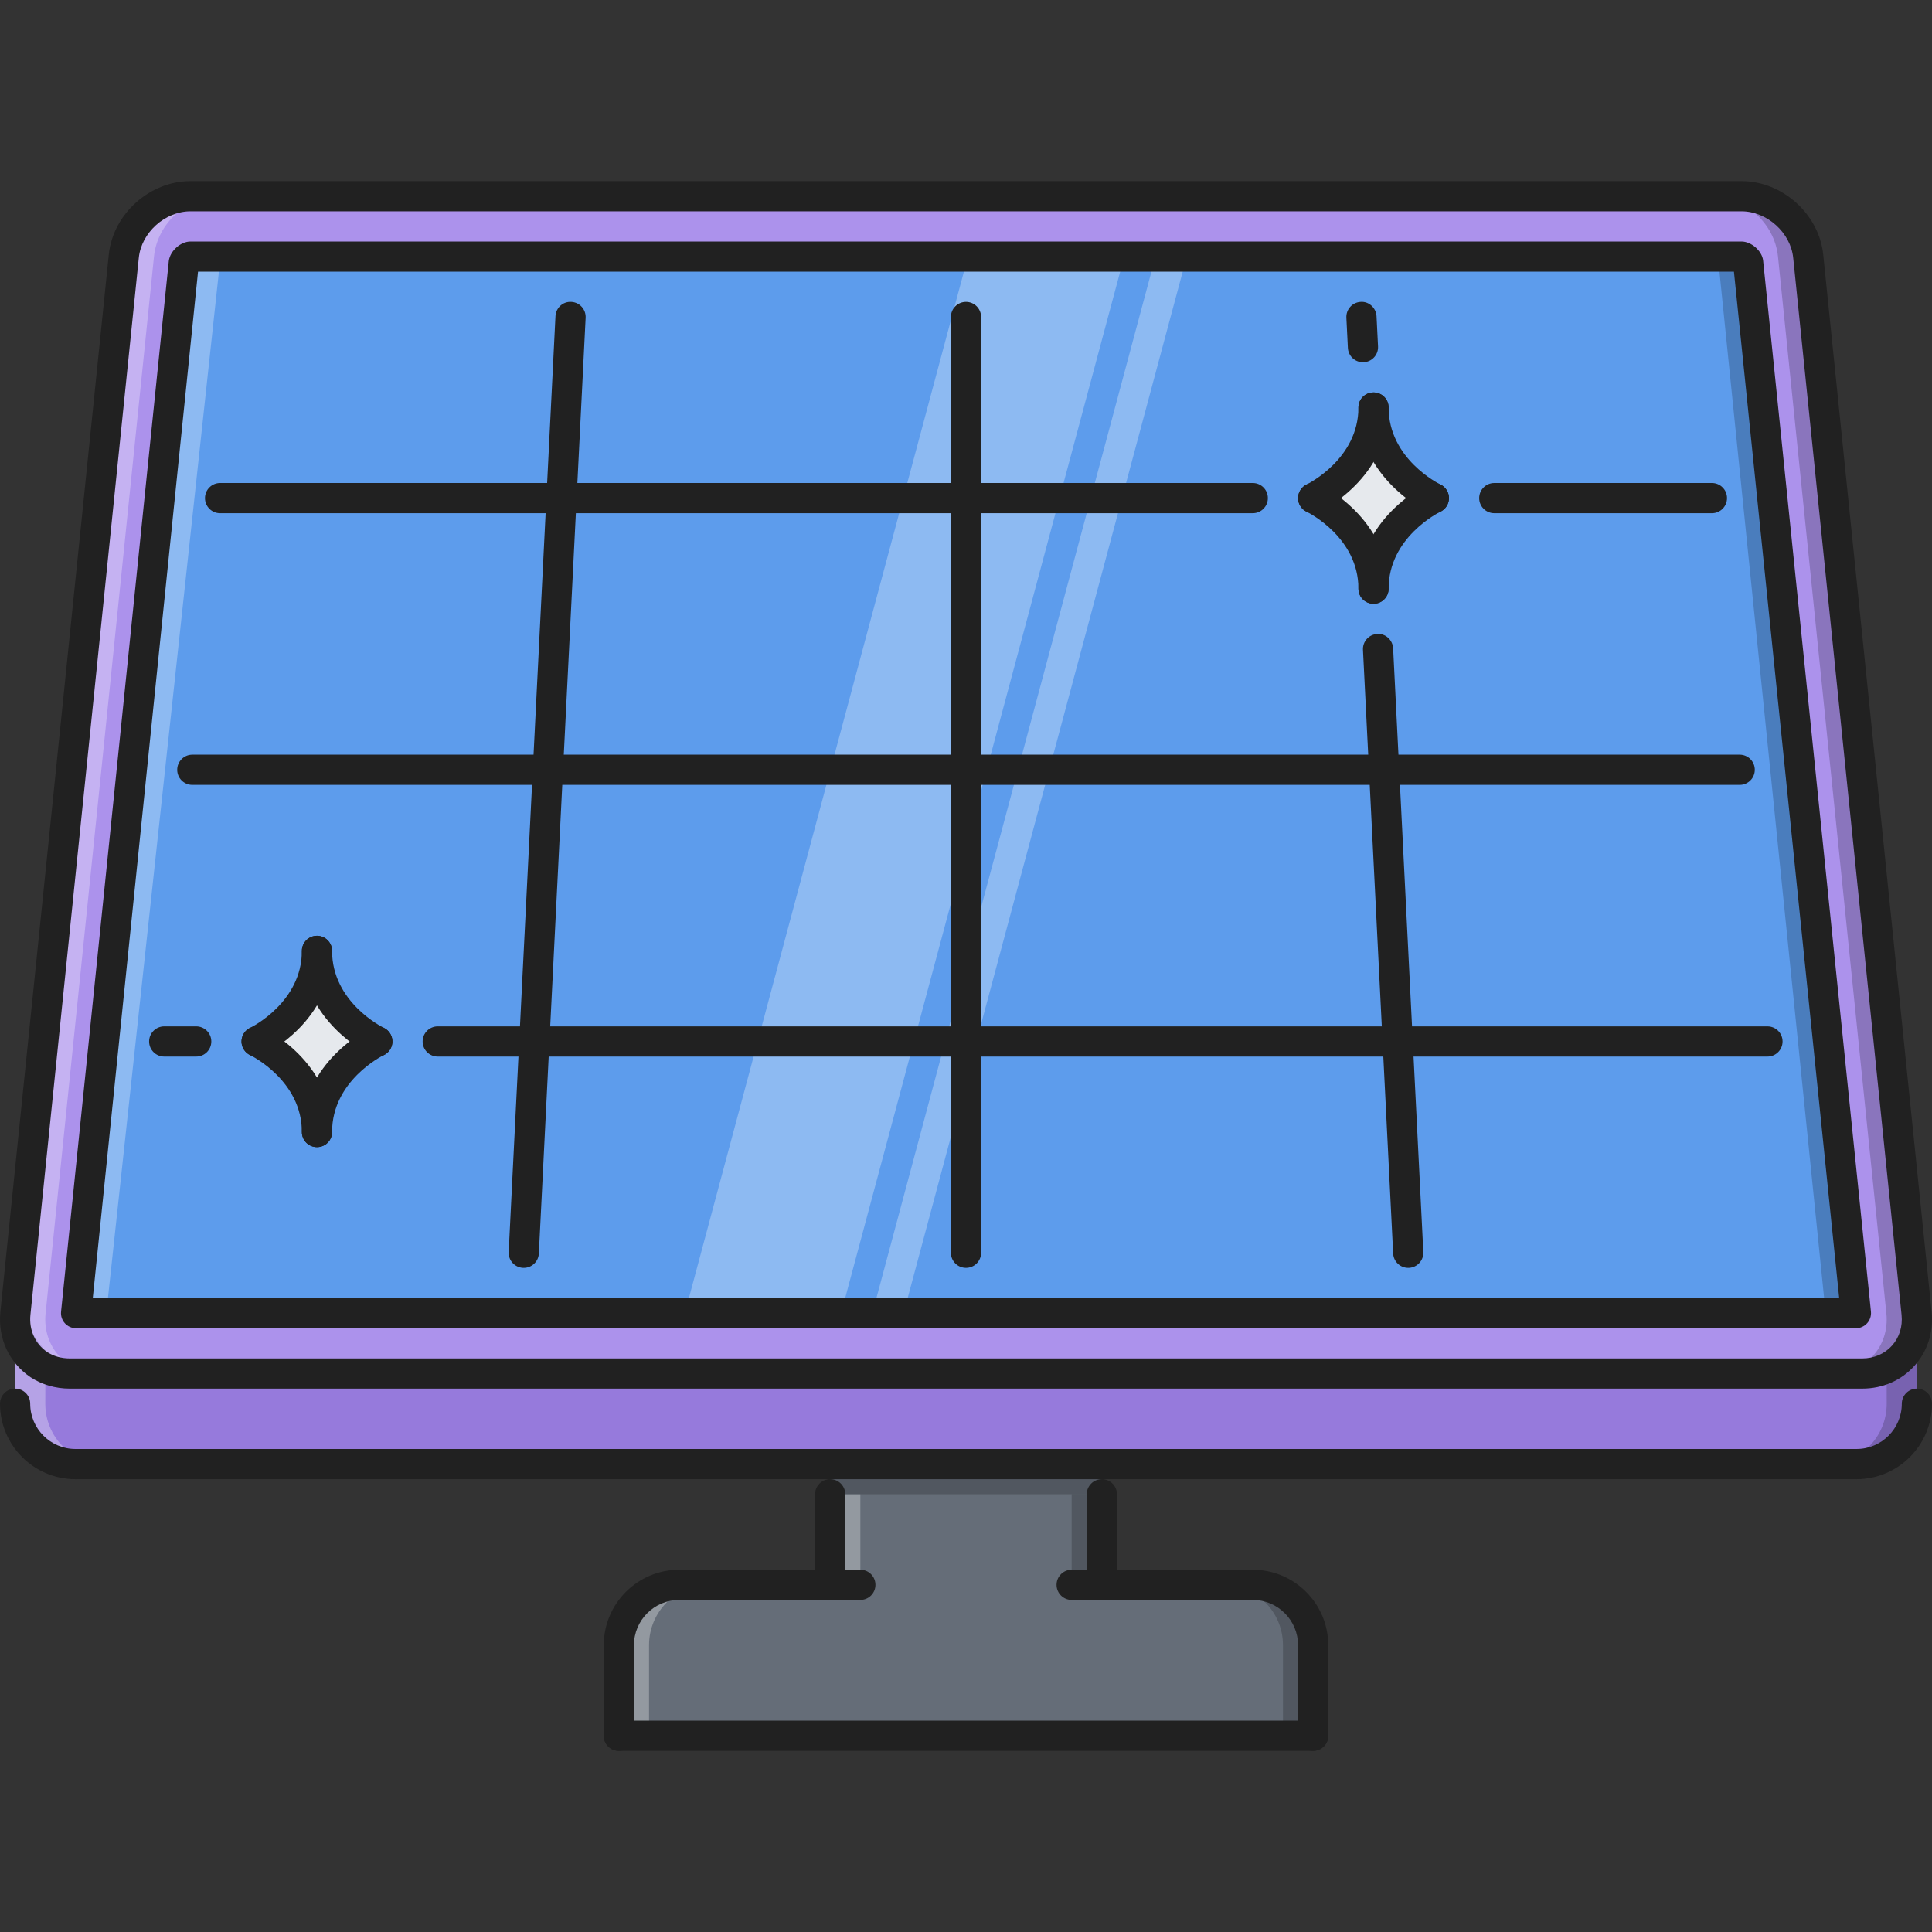 <svg xmlns="http://www.w3.org/2000/svg" xmlns:xlink="http://www.w3.org/1999/xlink" id="Capa_1" width="320" height="320" x="0" y="0" enable-background="new 0 0 511.745 511.745" version="1.1" viewBox="0 0 511.745 511.745" xml:space="preserve"><rect x="0" y="0" width="511.745" height="511.745" fill="#333333" stroke="none"/><path fill="#AC92EC" d="M507.66,347.911c0.898,8.746-5.567,15.906-14.359,15.906H18.438c-8.792,0-15.258-7.16-14.359-15.906	l28.72-280.03c0.897-8.745,8.831-15.905,17.624-15.905h410.894c8.793,0,16.726,7.16,17.624,15.905L507.66,347.911z"/><g opacity=".2"><path d="M507.66,347.911l-28.72-280.03c-0.898-8.745-8.831-15.905-17.624-15.905h-7.996c8.793,0,16.727,7.16,17.624,15.905 l28.72,280.03c0.898,8.746-5.567,15.906-14.359,15.906h7.996C502.093,363.817,508.559,356.657,507.66,347.911z"/></g><g opacity=".3"><path fill="#FFF" d="M12.075,347.911l28.72-280.03c0.897-8.745,8.831-15.905,17.624-15.905h-7.996 c-8.793,0-16.727,7.16-17.624,15.905l-28.72,280.03c-0.898,8.746,5.567,15.906,14.359,15.906h7.996 C17.643,363.817,11.177,356.657,12.075,347.911z"/></g><polygon fill="#5D9CEC" points="491.575 347.825 20.164 347.825 50.423 67.967 463.034 67.967"/><g opacity=".2"><polygon points="463.034 67.967 455.038 67.967 483.579 347.825 491.575 347.825"/></g><g opacity=".3"><polygon fill="#FFF" points="50.423 67.967 20.164 347.825 28.16 347.825 58.418 67.967"/></g><g><path fill="#E6E9ED" d="M363.819,107.947c0,16.312,15.991,23.987,15.991,23.987s-15.991,7.676-15.991,23.988 c0-16.312-15.992-23.988-15.992-23.988S363.819,124.259,363.819,107.947z"/><path fill="#E6E9ED" d="M83.96,251.874c0,16.312,15.992,23.988,15.992,23.988s-15.992,7.676-15.992,23.987 c0-16.312-15.991-23.987-15.991-23.987S83.96,268.186,83.96,251.874z"/></g><path fill="#656D78" d="M347.827,435.781v23.987H163.92v-23.987c0-8.87,7.113-15.992,15.992-15.992h39.979v-23.987v-7.996	h71.964v7.996v23.987h39.979C340.706,419.789,347.827,426.911,347.827,435.781z"/><g opacity=".3"><path fill="#FFF" d="M187.908,419.789h-7.996c-8.879,0-15.992,7.122-15.992,15.992v23.987h7.996v-23.987 C171.916,426.911,179.029,419.789,187.908,419.789z"/><rect width="7.996" height="23.987" x="219.892" y="395.802" fill="#FFF"/></g><g opacity=".2"><path d="M323.839,419.789h7.996c8.871,0,15.992,7.122,15.992,15.992v23.987h-7.996v-23.987 C339.831,426.911,332.71,419.789,323.839,419.789z"/><rect width="7.996" height="23.987" x="283.862" y="395.802"/></g><path fill="#967ADC" d="M493.269,363.817l14.414-12.97l0.062,20.966c0,8.871-7.121,15.992-15.991,15.992H291.855h-71.963	H19.993c-8.878,0-15.992-7.121-15.992-15.992l0.078-23.902c2.319,1.523,11.275,15.906,14.391,15.906H493.269z"/><g opacity=".2"><path d="M507.684,350.848l-7.973,7.176l0.039,13.79c0,8.871-7.121,15.992-15.991,15.992h7.996c8.87,0,15.991-7.121,15.991-15.992 L507.684,350.848z"/></g><g opacity=".3"><path fill="#FFF" d="M11.997,371.813l0.047-14.04c-3.28-4.138-6.661-9.011-7.964-9.862l-0.078,23.902 c0,8.871,7.113,15.992,15.992,15.992h7.996C19.11,387.806,11.997,380.684,11.997,371.813z"/></g><g opacity=".2"><rect width="71.964" height="7.996" x="219.892" y="387.802"/></g><g opacity=".3"><polygon fill="#FFF" points="181.403 347.825 222.796 347.825 297.782 67.967 256.389 67.967"/></g><g opacity=".3"><polygon fill="#FFF" points="231.073 347.825 239.351 347.825 314.344 67.967 306.06 67.967"/></g><g><path fill="#212121" d="M493.269,367.815h-474.8c-3.771,0-7.379-1.055-10.424-3.045c-5.685-3.873-8.629-10.308-7.949-17.258 L28.809,67.483C29.894,56.73,39.6,47.977,50.455,47.977h410.831c10.854,0,20.567,8.753,21.653,19.51l28.704,280.01 c0.539,5.373-1.085,10.448-4.583,14.321C503.56,365.684,498.665,367.815,493.269,367.815z M50.454,55.973 c-6.747,0-13.017,5.643-13.688,12.318L8.054,348.31c-0.391,3.982,1.265,7.652,4.427,9.808c1.71,1.116,3.749,1.702,5.989,1.702 h474.8c3.107,0,5.896-1.194,7.854-3.365c1.969-2.171,2.874-5.068,2.562-8.145L474.981,68.295 c-0.672-6.68-6.941-12.322-13.696-12.322C461.285,55.973,50.454,55.973,50.454,55.973z"/><path fill="#212121" d="M491.591,351.823H20.149c-1.132,0-2.21-0.484-2.967-1.319c-0.758-0.835-1.125-1.96-1.007-3.085 L44.715,69.08c0.398-2.714,3.178-5.111,5.739-5.111h410.831c2.569,0,5.349,2.397,5.716,4.936l28.572,278.515 c0.109,1.125-0.258,2.25-1.016,3.085S492.723,351.823,491.591,351.823z M24.576,343.827h462.587L459.286,71.965H52.453 L24.576,343.827z"/><path fill="#212121" d="M453.453,135.933h-57.65c-2.21,0-3.998-1.788-3.998-3.998s1.788-3.998,3.998-3.998h57.65 c2.21,0,3.998,1.788,3.998,3.998S455.663,135.933,453.453,135.933z"/><path fill="#212121" d="M331.835,135.933H58.294c-2.21,0-3.998-1.788-3.998-3.998s1.788-3.998,3.998-3.998h273.541 c2.21,0,3.998,1.788,3.998,3.998S334.045,135.933,331.835,135.933z"/><path fill="#212121" d="M460.81,207.896H50.938c-2.21,0-3.998-1.788-3.998-3.998s1.788-3.998,3.998-3.998H460.81 c2.209,0,3.998,1.788,3.998,3.998S463.018,207.896,460.81,207.896z"/><path fill="#212121" d="M468.165,279.86H115.944c-2.21,0-3.998-1.789-3.998-3.998c0-2.21,1.788-3.998,3.998-3.998h352.221 c2.209,0,3.998,1.788,3.998,3.998C472.163,278.071,470.374,279.86,468.165,279.86z"/><path fill="#212121" d="M51.976,279.86h-8.48c-2.209,0-3.998-1.789-3.998-3.998c0-2.21,1.789-3.998,3.998-3.998h8.48 c2.21,0,3.998,1.788,3.998,3.998C55.975,278.071,54.186,279.86,51.976,279.86z"/><path fill="#212121" d="M138.737,335.831c-0.07,0-0.141,0-0.203,0c-2.21-0.116-3.904-1.99-3.795-4.2L147.132,83.76 c0.109-2.21,1.976-3.939,4.193-3.795c2.202,0.109,3.904,1.987,3.795,4.193l-12.392,247.878 C142.618,334.177,140.853,335.831,138.737,335.831z"/><path fill="#212121" d="M255.873,335.831c-2.21,0-3.998-1.787-3.998-3.997V83.959c0-2.21,1.788-3.998,3.998-3.998 c2.209,0,3.999,1.788,3.999,3.998v247.875C259.872,334.044,258.083,335.831,255.873,335.831z"/><path fill="#212121" d="M361.016,95.953c-2.116,0-3.881-1.663-3.99-3.799l-0.398-7.996 c-0.108-2.206,1.585-4.084,3.796-4.193c2.162-0.168,4.075,1.589,4.192,3.795l0.398,7.996c0.109,2.206-1.593,4.084-3.795,4.193 C361.148,95.953,361.078,95.953,361.016,95.953z"/><path fill="#212121" d="M373.01,335.831c-2.116,0-3.881-1.654-3.99-3.795l-7.996-159.923 c-0.109-2.205,1.585-4.079,3.795-4.192c2.132-0.184,4.076,1.585,4.193,3.795l7.996,159.915c0.109,2.21-1.593,4.084-3.795,4.2 C373.143,335.831,373.072,335.831,373.01,335.831z"/><path fill="#212121" d="M19.993,391.804c-11.026,0-19.99-8.965-19.99-19.99c0-2.21,1.788-3.998,3.998-3.998 c2.209,0,3.998,1.788,3.998,3.998c0,6.613,5.38,11.994,11.994,11.994c2.209,0,3.998,1.788,3.998,3.998 C23.991,390.015,22.202,391.804,19.993,391.804z"/><path fill="#212121" d="M491.755,391.804c-2.211,0-3.998-1.789-3.998-3.998c0-2.21,1.787-3.998,3.998-3.998 c6.613,0,11.993-5.381,11.993-11.994c0-2.21,1.788-3.998,3.998-3.998s3.998,1.788,3.998,3.998 C511.744,382.839,502.772,391.804,491.755,391.804z"/><path fill="#212121" d="M491.755,391.804H19.993c-2.21,0-3.998-1.789-3.998-3.998c0-2.21,1.788-3.998,3.998-3.998h471.762 c2.209,0,3.998,1.788,3.998,3.998C495.753,390.015,493.964,391.804,491.755,391.804z"/><path fill="#212121" d="M219.892,423.787c-2.21,0-3.998-1.788-3.998-3.998v-23.987c0-2.21,1.788-3.998,3.998-3.998 s3.998,1.788,3.998,3.998v23.987C223.89,421.999,222.101,423.787,219.892,423.787z"/><path fill="#212121" d="M163.92,439.779c-2.21,0-3.998-1.788-3.998-3.998c0-11.026,8.964-19.99,19.99-19.99 c2.209,0,3.998,1.788,3.998,3.998s-1.789,3.998-3.998,3.998c-6.614,0-11.994,5.38-11.994,11.994 C167.918,437.991,166.13,439.779,163.92,439.779z"/><path fill="#212121" d="M227.888,423.787h-47.976c-2.21,0-3.998-1.788-3.998-3.998s1.788-3.998,3.998-3.998h47.976 c2.21,0,3.998,1.788,3.998,3.998S230.098,423.787,227.888,423.787z"/><path fill="#212121" d="M347.827,463.767H163.92c-2.21,0-3.998-1.788-3.998-3.998c0-2.209,1.788-3.998,3.998-3.998h183.907 c2.21,0,3.998,1.789,3.998,3.998S350.037,463.767,347.827,463.767z"/><path fill="#212121" d="M163.92,463.767c-2.21,0-3.998-1.788-3.998-3.998v-23.987c0-2.21,1.788-3.998,3.998-3.998 s3.998,1.788,3.998,3.998v23.987C167.918,461.978,166.13,463.767,163.92,463.767z"/><path fill="#212121" d="M291.855,423.787c-2.21,0-3.998-1.788-3.998-3.998v-23.987c0-2.21,1.788-3.998,3.998-3.998 s3.998,1.788,3.998,3.998v23.987C295.853,421.999,294.065,423.787,291.855,423.787z"/><path fill="#212121" d="M347.827,439.779c-2.21,0-3.998-1.788-3.998-3.998c0-6.614-5.38-11.994-11.994-11.994 c-2.21,0-3.998-1.788-3.998-3.998s1.788-3.998,3.998-3.998c11.018,0,19.99,8.964,19.99,19.99 C351.825,437.991,350.037,439.779,347.827,439.779z"/><path fill="#212121" d="M331.835,423.787h-47.976c-2.21,0-3.998-1.788-3.998-3.998s1.788-3.998,3.998-3.998h47.976 c2.21,0,3.998,1.788,3.998,3.998S334.045,423.787,331.835,423.787z"/><path fill="#212121" d="M347.827,463.767c-2.21,0-3.998-1.788-3.998-3.998v-23.987c0-2.21,1.788-3.998,3.998-3.998 s3.998,1.788,3.998,3.998v23.987C351.825,461.978,350.037,463.767,347.827,463.767z"/><path fill="#212121" d="M83.96,303.848c-2.209,0-3.998-1.788-3.998-3.998c0-18.615,17.515-27.236,18.256-27.595 c1.999-0.953,4.365-0.109,5.325,1.873c0.961,1.977,0.125,4.365-1.851,5.334c-0.562,0.273-13.735,6.863-13.735,20.388 C87.958,302.06,86.17,303.848,83.96,303.848z"/><path fill="#212121" d="M99.944,279.86c-0.578,0-1.163-0.125-1.726-0.391c-0.742-0.359-18.256-8.98-18.256-27.596 c0-2.21,1.788-3.998,3.998-3.998s3.998,1.788,3.998,3.998c0,13.524,13.173,20.115,13.735,20.389 c1.976,0.968,2.812,3.357,1.851,5.333C102.849,279.032,101.428,279.86,99.944,279.86z"/><path fill="#212121" d="M67.976,279.86c-1.492,0-2.913-0.828-3.6-2.265c-0.96-1.976-0.133-4.365,1.851-5.333 c0.554-0.273,13.735-6.864,13.735-20.389c0-2.21,1.788-3.998,3.998-3.998s3.998,1.788,3.998,3.998 c0,18.615-17.515,27.236-18.264,27.596C69.14,279.735,68.554,279.86,67.976,279.86z"/><path fill="#212121" d="M83.96,303.848c-2.209,0-3.998-1.788-3.998-3.998c0-13.524-13.181-20.114-13.735-20.388 c-1.983-0.969-2.811-3.357-1.851-5.334c0.96-1.982,3.334-2.826,5.318-1.873c0.749,0.358,18.264,8.979,18.264,27.595 C87.958,302.06,86.17,303.848,83.96,303.848z"/><path fill="#212121" d="M363.819,159.921c-2.21,0-3.998-1.788-3.998-3.998c0-18.616,17.515-27.236,18.256-27.592 c1.999-0.952,4.365-0.113,5.326,1.866c0.96,1.979,0.125,4.369-1.852,5.337c-0.562,0.273-13.734,6.864-13.734,20.389 C367.817,158.133,366.028,159.921,363.819,159.921z"/><path fill="#212121" d="M379.803,135.933c-0.577,0-1.163-0.125-1.726-0.395c-0.741-0.354-18.256-8.976-18.256-27.591 c0-2.21,1.788-3.998,3.998-3.998c2.209,0,3.998,1.788,3.998,3.998c0,13.524,13.173,20.114,13.734,20.388 c1.977,0.969,2.812,3.357,1.852,5.337C382.708,135.101,381.286,135.933,379.803,135.933z"/><path fill="#212121" d="M347.835,135.933c-1.491,0-2.912-0.831-3.6-2.261c-0.961-1.979-0.133-4.368,1.851-5.337 c0.554-0.273,13.735-6.863,13.735-20.388c0-2.21,1.788-3.998,3.998-3.998c2.209,0,3.998,1.788,3.998,3.998 c0,18.615-17.516,27.236-18.265,27.591C348.998,135.808,348.413,135.933,347.835,135.933z"/><path fill="#212121" d="M363.819,159.921c-2.21,0-3.998-1.788-3.998-3.998c0-13.524-13.182-20.115-13.735-20.389 c-1.983-0.968-2.812-3.357-1.851-5.337c0.96-1.983,3.334-2.822,5.317-1.866c0.749,0.355,18.265,8.976,18.265,27.592 C367.817,158.133,366.028,159.921,363.819,159.921z"/></g></svg>